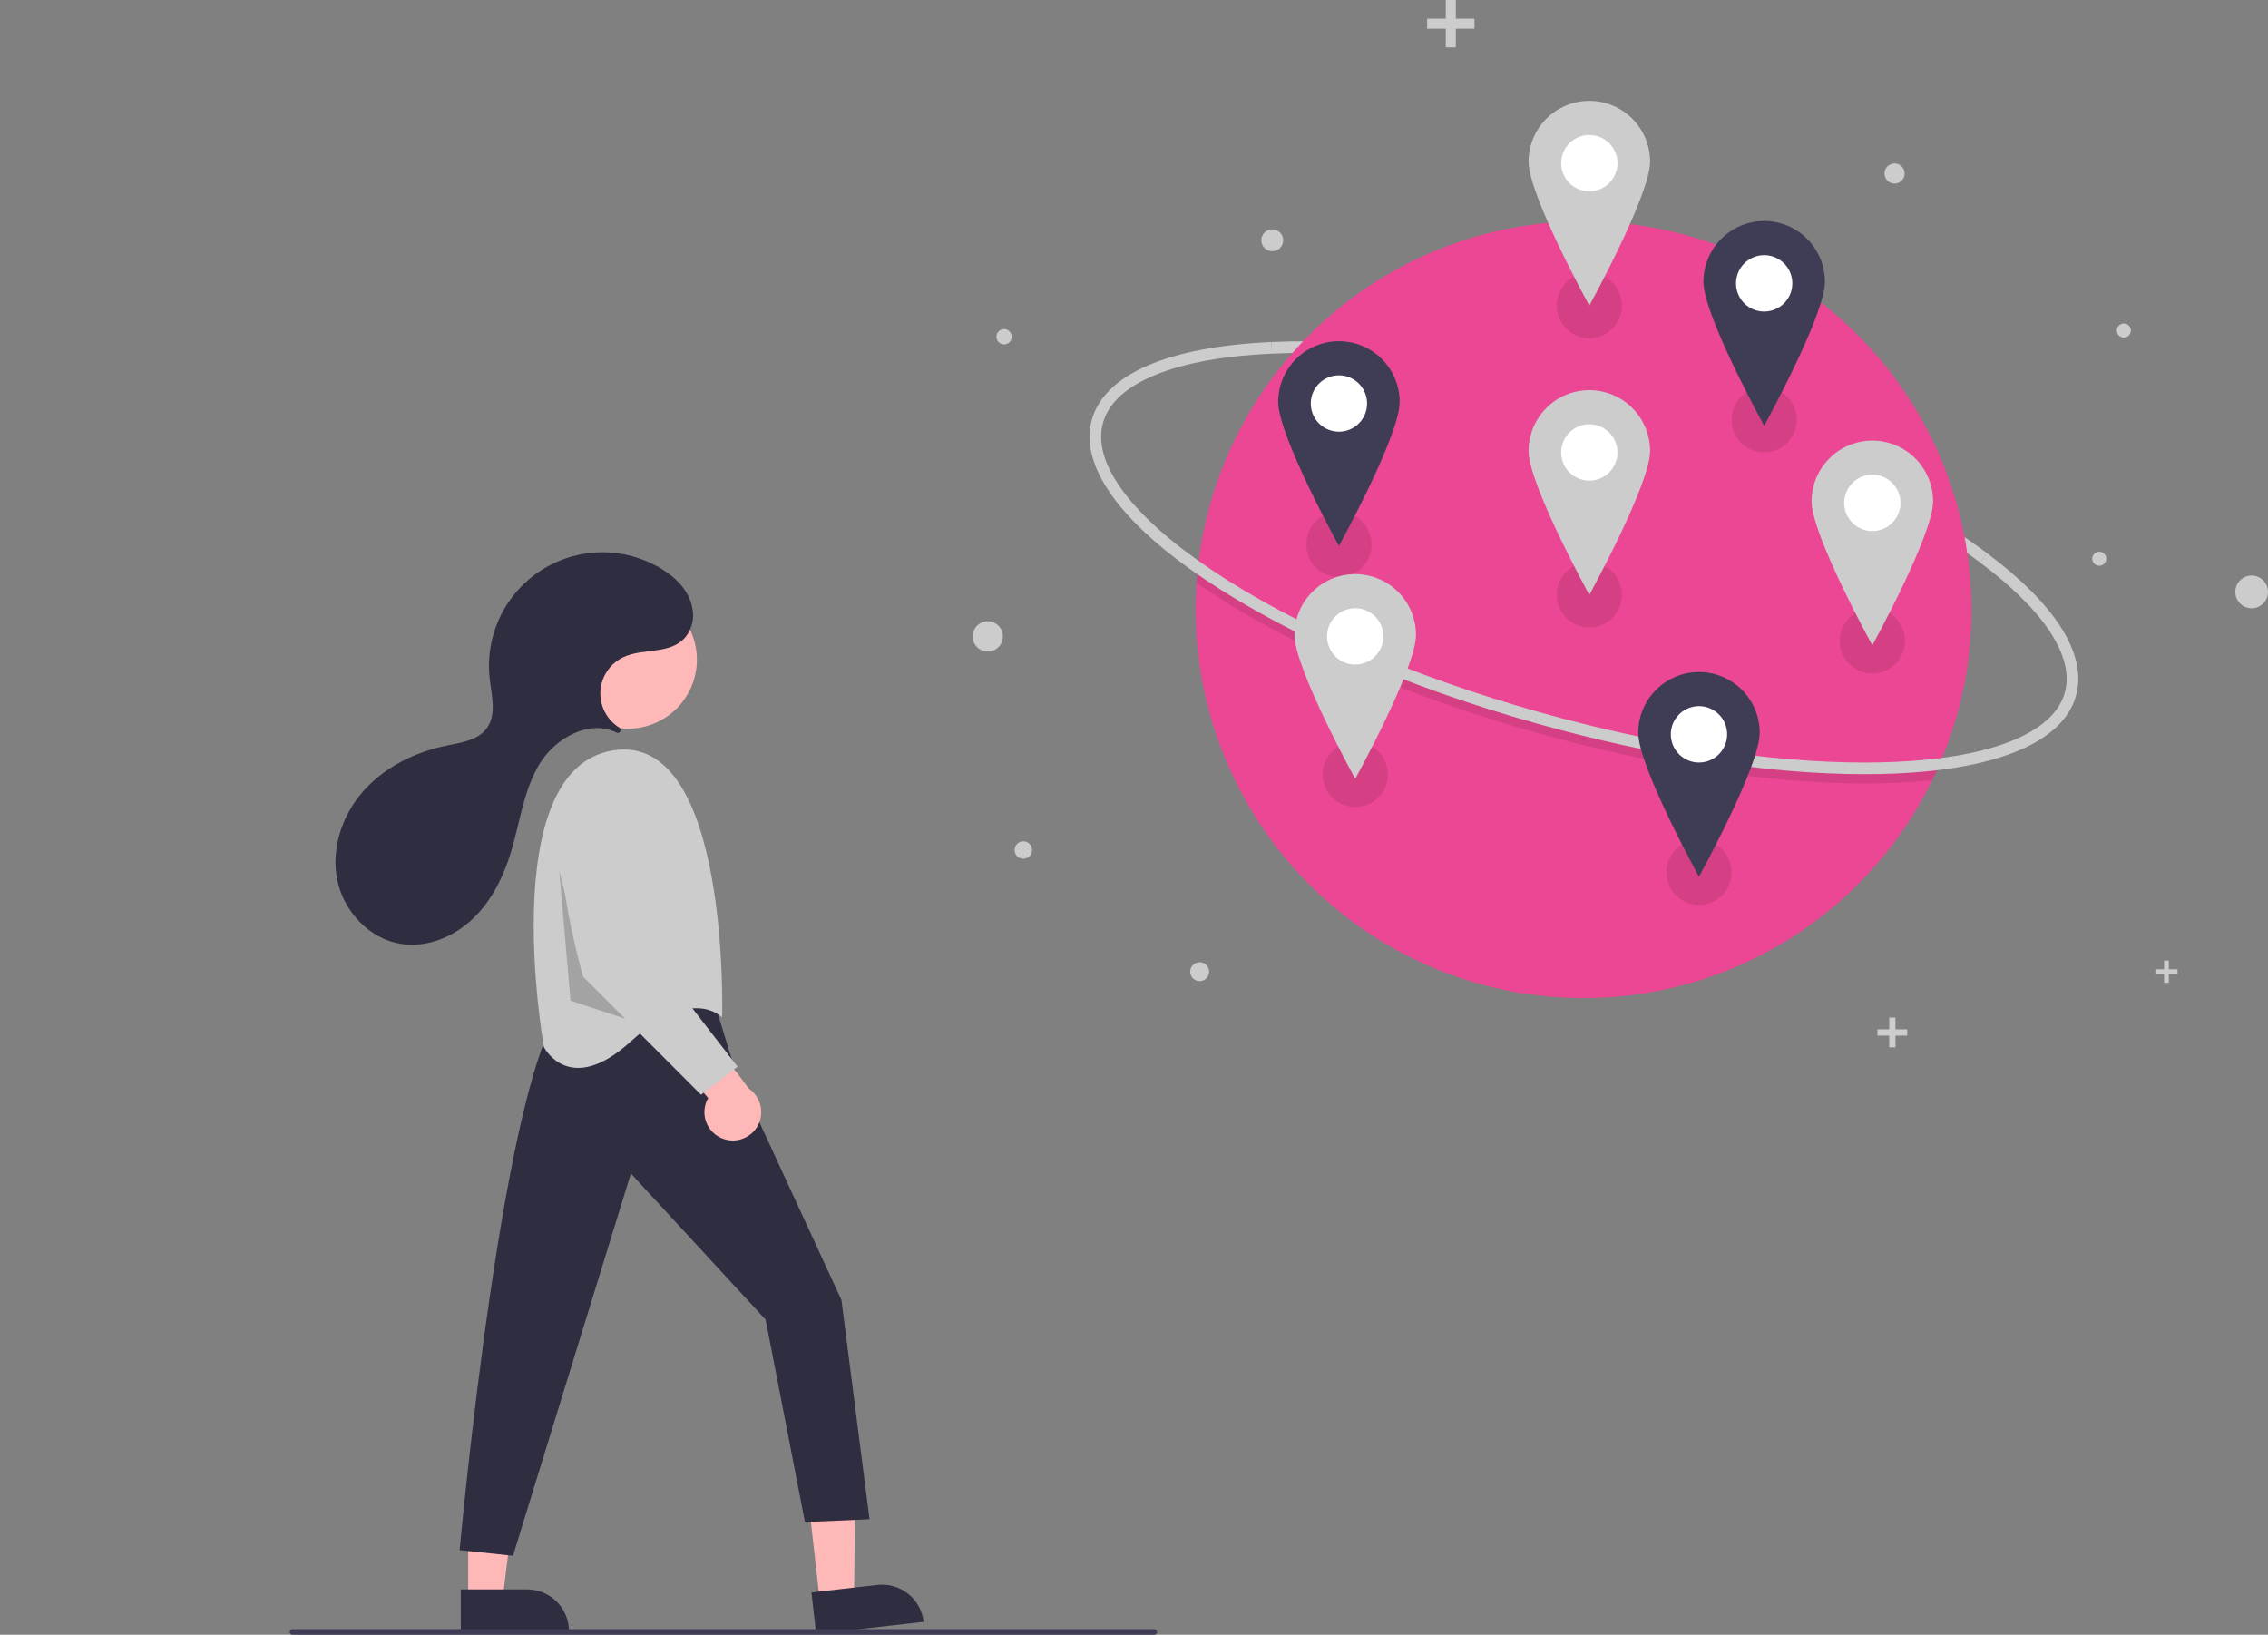 <svg width="290" height="209" viewBox="0 0 290 209" fill="none" xmlns="http://www.w3.org/2000/svg">
<rect x="0" y="0" width="290" height="209" fill="#808080" stroke="none"/>
<g clip-path="url(#clip0)">
<path d="M253.168 71.9C242.672 64.046 226.234 56.617 208.067 51.52C191.526 46.878 175.393 44.637 162.635 45.21L162.569 43.724C175.478 43.146 191.779 45.405 208.468 50.088C226.804 55.233 243.421 62.749 254.057 70.71L253.168 71.9Z" fill="#CCCCCC"/>
<path d="M252.079 77.951C252.088 84.91 250.631 91.793 247.802 98.15C247.566 98.683 247.32 99.21 247.064 99.732C242.143 109.821 233.954 117.943 223.83 122.774C213.706 127.604 202.246 128.858 191.319 126.332C180.392 123.805 170.643 117.646 163.662 108.859C156.68 100.073 152.879 89.178 152.877 77.951C152.877 76.802 152.916 75.661 152.994 74.53C153.031 73.955 153.079 73.383 153.138 72.814C154.454 60.158 160.572 48.491 170.23 40.219C179.889 31.948 192.351 27.703 205.044 28.362C217.738 29.021 229.694 34.533 238.446 43.761C247.198 52.988 252.078 65.226 252.079 77.951Z" fill="#EC4794"/>
<path opacity="0.1" d="M247.802 98.15C247.566 98.682 247.32 99.21 247.064 99.732C245.614 99.89 244.089 100.004 242.487 100.075C241.161 100.135 239.796 100.165 238.401 100.165C226.221 100.165 211.562 97.914 196.587 93.713C179.897 89.029 164.799 82.479 154.071 75.267C153.705 75.022 153.347 74.776 152.994 74.53C153.031 73.954 153.079 73.383 153.138 72.814C153.707 73.22 154.294 73.626 154.898 74.033C165.5 81.159 180.447 87.639 196.988 92.281C211.832 96.447 226.353 98.678 238.394 98.678C239.771 98.678 241.113 98.649 242.42 98.59C244.324 98.504 246.118 98.357 247.802 98.15Z" fill="black"/>
<path d="M238.402 98.976C226.221 98.976 211.562 96.725 196.587 92.523C179.898 87.84 164.799 81.29 154.071 74.078C143.119 66.716 137.983 59.462 139.61 53.651C141.236 47.841 149.39 44.316 162.569 43.724L162.635 45.209C156.481 45.486 151.465 46.401 147.728 47.931C144 49.458 141.749 51.517 141.04 54.053C140.33 56.588 141.183 59.518 143.576 62.762C145.974 66.014 149.784 69.406 154.898 72.844C165.499 79.97 180.447 86.45 196.988 91.092C211.833 95.257 226.352 97.489 238.394 97.489C239.77 97.489 241.112 97.46 242.419 97.401C248.574 97.125 253.589 96.21 257.327 94.68C261.055 93.153 263.306 91.094 264.015 88.558C265.29 84.005 261.438 78.09 253.168 71.9L254.058 70.71C258.313 73.895 261.463 77.034 263.42 80.04C265.519 83.264 266.2 86.265 265.445 88.96C263.819 94.77 255.665 98.295 242.486 98.887C241.16 98.946 239.796 98.976 238.402 98.976Z" fill="#CCCCCC"/>
<path d="M203.79 19.34C204.104 19.34 204.358 19.086 204.358 18.771C204.358 18.457 204.104 18.202 203.79 18.202C203.476 18.202 203.222 18.457 203.222 18.771C203.222 19.086 203.476 19.34 203.79 19.34Z" fill="#F2F2F2"/>
<path d="M128.385 44.031C128.925 44.031 129.363 43.593 129.363 43.052C129.363 42.512 128.925 42.073 128.385 42.073C127.845 42.073 127.407 42.512 127.407 43.052C127.407 43.593 127.845 44.031 128.385 44.031Z" fill="#CCCCCC"/>
<path d="M126.301 83.298C127.368 83.298 128.232 82.433 128.232 81.365C128.232 80.297 127.368 79.431 126.301 79.431C125.234 79.431 124.369 80.297 124.369 81.365C124.369 82.433 125.234 83.298 126.301 83.298Z" fill="#CCCCCC"/>
<path d="M242.25 23.474C242.961 23.474 243.537 22.897 243.537 22.185C243.537 21.474 242.961 20.896 242.25 20.896C241.539 20.896 240.962 21.474 240.962 22.185C240.962 22.897 241.539 23.474 242.25 23.474Z" fill="#CCCCCC"/>
<path d="M287.91 77.767C289.064 77.767 290 76.83 290 75.675C290 74.519 289.064 73.582 287.91 73.582C286.755 73.582 285.819 74.519 285.819 75.675C285.819 76.83 286.755 77.767 287.91 77.767Z" fill="#CCCCCC"/>
<path d="M271.565 43.152C272.061 43.152 272.462 42.75 272.462 42.254C272.462 41.758 272.061 41.356 271.565 41.356C271.07 41.356 270.668 41.758 270.668 42.254C270.668 42.75 271.07 43.152 271.565 43.152Z" fill="#CCCCCC"/>
<path d="M162.677 32.121C163.45 32.121 164.076 31.494 164.076 30.72C164.076 29.947 163.45 29.32 162.677 29.32C161.905 29.32 161.278 29.947 161.278 30.72C161.278 31.494 161.905 32.121 162.677 32.121Z" fill="#CCCCCC"/>
<path d="M268.427 72.33C268.922 72.33 269.323 71.928 269.323 71.432C269.323 70.936 268.922 70.534 268.427 70.534C267.931 70.534 267.53 70.936 267.53 71.432C267.53 71.928 267.931 72.33 268.427 72.33Z" fill="#CCCCCC"/>
<path d="M130.848 109.794C131.465 109.794 131.964 109.294 131.964 108.677C131.964 108.06 131.465 107.559 130.848 107.559C130.232 107.559 129.732 108.06 129.732 108.677C129.732 109.294 130.232 109.794 130.848 109.794Z" fill="#CCCCCC"/>
<path d="M153.394 125.439C154.061 125.439 154.603 124.898 154.603 124.229C154.603 123.561 154.061 123.019 153.394 123.019C152.726 123.019 152.185 123.561 152.185 124.229C152.185 124.898 152.726 125.439 153.394 125.439Z" fill="#CCCCCC"/>
<path d="M188.533 2.388H186.147V0H184.867V2.388H182.481V3.67H184.867V6.058H186.147V3.67H188.533V2.388Z" fill="#CCCCCC"/>
<path d="M243.866 131.6H242.367V130.1H241.564V131.6H240.066V132.404H241.564V133.904H242.367V132.404H243.866V131.6Z" fill="#CCCCCC"/>
<path d="M278.436 123.925H277.317V122.804H276.715V123.925H275.596V124.527H276.715V125.648H277.317V124.527H278.436V123.925Z" fill="#CCCCCC"/>
<path opacity="0.1" d="M203.221 43.242C205.523 43.242 207.389 41.374 207.389 39.069C207.389 36.765 205.523 34.897 203.221 34.897C200.919 34.897 199.053 36.765 199.053 39.069C199.053 41.374 200.919 43.242 203.221 43.242Z" fill="black"/>
<path opacity="0.1" d="M171.203 73.778C173.505 73.778 175.371 71.91 175.371 69.605C175.371 67.301 173.505 65.433 171.203 65.433C168.901 65.433 167.035 67.301 167.035 69.605C167.035 71.91 168.901 73.778 171.203 73.778Z" fill="black"/>
<path opacity="0.1" d="M217.241 115.694C219.543 115.694 221.409 113.826 221.409 111.522C221.409 109.217 219.543 107.349 217.241 107.349C214.939 107.349 213.073 109.217 213.073 111.522C213.073 113.826 214.939 115.694 217.241 115.694Z" fill="black"/>
<path opacity="0.1" d="M203.221 80.227C205.523 80.227 207.389 78.359 207.389 76.054C207.389 73.75 205.523 71.881 203.221 71.881C200.919 71.881 199.053 73.75 199.053 76.054C199.053 78.359 200.919 80.227 203.221 80.227Z" fill="black"/>
<path opacity="0.1" d="M173.287 103.176C175.589 103.176 177.455 101.308 177.455 99.004C177.455 96.699 175.589 94.831 173.287 94.831C170.985 94.831 169.119 96.699 169.119 99.004C169.119 101.308 170.985 103.176 173.287 103.176Z" fill="black"/>
<path opacity="0.1" d="M225.578 57.846C227.88 57.846 229.746 55.978 229.746 53.673C229.746 51.369 227.88 49.501 225.578 49.501C223.276 49.501 221.41 51.369 221.41 53.673C221.41 55.978 223.276 57.846 225.578 57.846Z" fill="black"/>
<path opacity="0.1" d="M239.408 86.106C241.71 86.106 243.576 84.238 243.576 81.934C243.576 79.629 241.71 77.761 239.408 77.761C237.106 77.761 235.24 79.629 235.24 81.934C235.24 84.238 237.106 86.106 239.408 86.106Z" fill="black"/>
<path d="M203.221 63.346C206.256 63.346 208.716 60.884 208.716 57.846C208.716 54.808 206.256 52.346 203.221 52.346C200.187 52.346 197.727 54.808 197.727 57.846C197.727 60.884 200.187 63.346 203.221 63.346Z" fill="white"/>
<path d="M203.221 49.88C201.161 49.88 199.185 50.699 197.729 52.158C196.272 53.616 195.454 55.594 195.454 57.656C195.454 61.951 203.221 76.054 203.221 76.054C203.221 76.054 210.989 61.951 210.989 57.656C210.989 55.594 210.171 53.616 208.714 52.158C207.257 50.699 205.282 49.88 203.221 49.88ZM203.221 61.45C202.509 61.45 201.814 61.238 201.222 60.842C200.63 60.446 200.168 59.884 199.896 59.225C199.623 58.567 199.552 57.842 199.691 57.143C199.83 56.444 200.173 55.802 200.676 55.298C201.179 54.794 201.821 54.451 202.519 54.312C203.217 54.173 203.941 54.244 204.599 54.517C205.257 54.789 205.819 55.251 206.215 55.844C206.61 56.437 206.821 57.133 206.821 57.846C206.821 58.319 206.728 58.788 206.547 59.225C206.366 59.662 206.101 60.06 205.767 60.394C205.433 60.729 205.036 60.994 204.599 61.175C204.162 61.356 203.694 61.45 203.221 61.45Z" fill="#CCCCCC"/>
<path d="M173.287 86.865C176.321 86.865 178.781 84.402 178.781 81.365C178.781 78.327 176.321 75.864 173.287 75.864C170.252 75.864 167.792 78.327 167.792 81.365C167.792 84.402 170.252 86.865 173.287 86.865Z" fill="white"/>
<path d="M173.287 73.399C171.227 73.399 169.251 74.218 167.794 75.676C166.337 77.135 165.519 79.113 165.519 81.175C165.519 85.47 173.287 99.573 173.287 99.573C173.287 99.573 181.055 85.47 181.055 81.175C181.055 80.154 180.854 79.143 180.463 78.199C180.073 77.256 179.501 76.398 178.78 75.676C178.058 74.954 177.202 74.382 176.26 73.991C175.317 73.6 174.307 73.399 173.287 73.399ZM173.287 84.968C172.575 84.968 171.879 84.757 171.287 84.361C170.695 83.965 170.234 83.402 169.961 82.744C169.689 82.085 169.617 81.361 169.756 80.662C169.895 79.963 170.238 79.32 170.741 78.817C171.245 78.312 171.886 77.969 172.585 77.83C173.283 77.691 174.007 77.763 174.664 78.035C175.322 78.308 175.884 78.77 176.28 79.363C176.676 79.955 176.887 80.652 176.887 81.365C176.887 81.838 176.794 82.307 176.613 82.744C176.432 83.181 176.167 83.578 175.832 83.913C175.498 84.248 175.101 84.513 174.664 84.694C174.228 84.875 173.76 84.968 173.287 84.968Z" fill="#CCCCCC"/>
<path d="M239.408 69.795C242.443 69.795 244.903 67.333 244.903 64.295C244.903 61.257 242.443 58.794 239.408 58.794C236.374 58.794 233.914 61.257 233.914 64.295C233.914 67.333 236.374 69.795 239.408 69.795Z" fill="white"/>
<path d="M239.408 56.329C238.388 56.329 237.378 56.53 236.435 56.921C235.493 57.312 234.637 57.884 233.915 58.606C233.194 59.328 232.622 60.186 232.231 61.129C231.841 62.073 231.64 63.084 231.64 64.105C231.64 68.4 239.408 82.503 239.408 82.503C239.408 82.503 247.176 68.4 247.176 64.105C247.176 63.084 246.975 62.073 246.585 61.129C246.194 60.186 245.622 59.328 244.901 58.606C244.179 57.884 243.323 57.312 242.381 56.921C241.438 56.53 240.428 56.329 239.408 56.329ZM239.408 67.898C238.696 67.898 238 67.687 237.408 67.291C236.816 66.895 236.355 66.332 236.082 65.674C235.81 65.015 235.739 64.291 235.877 63.592C236.016 62.893 236.359 62.251 236.863 61.747C237.366 61.243 238.007 60.899 238.706 60.76C239.404 60.621 240.128 60.693 240.786 60.965C241.443 61.238 242.006 61.7 242.401 62.293C242.797 62.885 243.008 63.582 243.008 64.295C243.008 64.768 242.915 65.237 242.734 65.674C242.553 66.111 242.288 66.508 241.953 66.843C241.619 67.178 241.222 67.443 240.786 67.624C240.349 67.805 239.881 67.898 239.408 67.898Z" fill="#CCCCCC"/>
<path d="M203.221 26.361C206.256 26.361 208.716 23.899 208.716 20.861C208.716 17.823 206.256 15.361 203.221 15.361C200.187 15.361 197.727 17.823 197.727 20.861C197.727 23.899 200.187 26.361 203.221 26.361Z" fill="white"/>
<path d="M203.221 12.895C201.161 12.895 199.185 13.715 197.729 15.173C196.272 16.631 195.454 18.609 195.454 20.672C195.454 24.966 203.221 39.069 203.221 39.069C203.221 39.069 210.989 24.966 210.989 20.672C210.989 18.609 210.171 16.631 208.714 15.173C207.257 13.714 205.282 12.895 203.221 12.895ZM203.221 24.465C202.509 24.465 201.814 24.253 201.222 23.858C200.63 23.462 200.168 22.899 199.896 22.24C199.623 21.582 199.552 20.857 199.691 20.158C199.83 19.459 200.173 18.817 200.676 18.313C201.179 17.809 201.821 17.466 202.519 17.327C203.217 17.188 203.941 17.259 204.599 17.532C205.257 17.805 205.819 18.267 206.215 18.859C206.61 19.452 206.821 20.148 206.821 20.861C206.821 21.334 206.728 21.803 206.547 22.24C206.366 22.677 206.101 23.075 205.767 23.409C205.433 23.744 205.036 24.009 204.599 24.191C204.162 24.372 203.694 24.465 203.221 24.465Z" fill="#CCCCCC"/>
<path d="M217.241 99.383C220.276 99.383 222.736 96.92 222.736 93.883C222.736 90.845 220.276 88.382 217.241 88.382C214.207 88.382 211.747 90.845 211.747 93.883C211.747 96.92 214.207 99.383 217.241 99.383Z" fill="white"/>
<path d="M217.241 85.917C215.181 85.917 213.206 86.736 211.749 88.194C210.292 89.653 209.474 91.631 209.474 93.693C209.474 97.988 217.241 112.091 217.241 112.091C217.241 112.091 225.009 97.988 225.009 93.693C225.009 92.672 224.808 91.661 224.418 90.717C224.028 89.774 223.455 88.916 222.734 88.194C222.013 87.472 221.156 86.9 220.214 86.509C219.272 86.118 218.262 85.917 217.241 85.917ZM217.241 97.486C216.529 97.486 215.834 97.275 215.242 96.879C214.65 96.483 214.188 95.92 213.916 95.262C213.643 94.603 213.572 93.879 213.711 93.18C213.85 92.481 214.193 91.838 214.696 91.335C215.199 90.831 215.841 90.487 216.539 90.348C217.237 90.209 217.961 90.281 218.619 90.553C219.277 90.826 219.839 91.288 220.235 91.881C220.63 92.473 220.841 93.17 220.841 93.883C220.841 94.356 220.748 94.825 220.567 95.262C220.386 95.699 220.121 96.096 219.787 96.431C219.453 96.766 219.056 97.031 218.619 97.212C218.182 97.393 217.714 97.486 217.241 97.486Z" fill="#3F3D56"/>
<path d="M171.203 57.087C174.237 57.087 176.697 54.625 176.697 51.587C176.697 48.549 174.237 46.087 171.203 46.087C168.168 46.087 165.708 48.549 165.708 51.587C165.708 54.625 168.168 57.087 171.203 57.087Z" fill="white"/>
<path d="M171.203 43.621C169.143 43.621 167.167 44.441 165.71 45.899C164.253 47.357 163.435 49.335 163.435 51.398C163.435 55.692 171.203 69.795 171.203 69.795C171.203 69.795 178.971 55.692 178.971 51.398C178.971 49.335 178.152 47.357 176.696 45.899C175.239 44.441 173.263 43.621 171.203 43.621ZM171.203 55.191C170.491 55.191 169.795 54.98 169.203 54.584C168.611 54.188 168.15 53.625 167.877 52.966C167.605 52.308 167.533 51.583 167.672 50.884C167.811 50.185 168.154 49.543 168.657 49.039C169.161 48.535 169.802 48.192 170.501 48.053C171.199 47.914 171.923 47.985 172.58 48.258C173.238 48.531 173.8 48.992 174.196 49.585C174.592 50.178 174.803 50.874 174.803 51.587C174.803 52.06 174.71 52.529 174.529 52.966C174.348 53.404 174.083 53.801 173.748 54.135C173.414 54.47 173.017 54.735 172.58 54.916C172.144 55.098 171.676 55.191 171.203 55.191Z" fill="#3F3D56"/>
<path d="M225.578 41.724C228.612 41.724 231.072 39.262 231.072 36.224C231.072 33.187 228.612 30.724 225.578 30.724C222.543 30.724 220.083 33.187 220.083 36.224C220.083 39.262 222.543 41.724 225.578 41.724Z" fill="white"/>
<path d="M225.578 28.258C223.518 28.258 221.542 29.078 220.085 30.536C218.628 31.994 217.81 33.972 217.81 36.035C217.81 40.329 225.578 54.432 225.578 54.432C225.578 54.432 233.346 40.329 233.346 36.035C233.346 33.972 232.527 31.994 231.071 30.536C229.614 29.078 227.638 28.258 225.578 28.258ZM225.578 39.828C224.866 39.828 224.17 39.617 223.578 39.221C222.986 38.825 222.525 38.262 222.252 37.603C221.98 36.945 221.908 36.22 222.047 35.521C222.186 34.822 222.529 34.18 223.032 33.676C223.536 33.172 224.177 32.829 224.876 32.69C225.574 32.551 226.298 32.622 226.955 32.895C227.613 33.168 228.175 33.63 228.571 34.222C228.967 34.815 229.178 35.511 229.178 36.224C229.178 37.18 228.798 38.097 228.123 38.772C227.448 39.448 226.533 39.828 225.578 39.828V39.828Z" fill="#3F3D56"/>
<path d="M104.834 204.736L109.207 204.239L109.374 187.117L102.92 187.85L104.834 204.736Z" fill="#FFB8B8"/>
<path d="M118.102 207.346L104.358 208.907L103.756 203.591L112.189 202.633C113.597 202.473 115.011 202.88 116.12 203.763C117.229 204.647 117.942 205.936 118.102 207.346Z" fill="#2F2E41"/>
<path d="M59.862 204.462L64.263 204.462L66.357 187.468L59.861 187.468L59.862 204.462Z" fill="#FFB8B8"/>
<path d="M72.751 208.552L58.919 208.553L58.919 203.203L67.407 203.203C68.824 203.203 70.183 203.766 71.186 204.77C72.188 205.773 72.751 207.134 72.751 208.552Z" fill="#2F2E41"/>
<path d="M91.438 128.468L93.951 136.65L107.592 166.201L111.182 194.232L102.925 194.591L97.9 168.717L80.669 150.03L65.592 198.903L58.772 198.185C58.772 198.185 64.515 134.936 72.412 128.468C72.412 128.468 85.335 122.359 91.438 128.468Z" fill="#2F2E41"/>
<path d="M80.291 93.162C85.161 93.162 89.108 89.21 89.108 84.335C89.108 79.461 85.161 75.509 80.291 75.509C75.422 75.509 71.475 79.461 71.475 84.335C71.475 89.21 75.422 93.162 80.291 93.162Z" fill="#FFB8B8"/>
<path d="M92.335 130.085C92.335 130.085 93.412 93.43 78.335 95.945C63.259 98.461 69.541 133.858 69.541 133.858C69.541 133.858 72.771 140.327 80.669 133.14C88.566 125.952 92.335 130.085 92.335 130.085Z" fill="#CCCCCC"/>
<path opacity="0.2" d="M71.515 111.398L75.063 125.012L80.468 130.423L72.951 127.929L71.515 111.398Z" fill="black"/>
<path d="M92.447 145.587C91.951 145.407 91.5 145.121 91.127 144.747C90.753 144.374 90.466 143.923 90.286 143.427C90.105 142.93 90.035 142.4 90.082 141.874C90.128 141.348 90.288 140.838 90.553 140.381L82.168 130.662L88.778 129.801L95.727 139.162C96.465 139.657 96.996 140.406 97.219 141.267C97.442 142.128 97.342 143.041 96.938 143.833C96.534 144.625 95.853 145.241 95.025 145.564C94.198 145.888 93.28 145.896 92.447 145.587Z" fill="#FFB8B8"/>
<path d="M82.238 103.411L83.182 121.999L94.31 136.374L89.643 139.968L74.567 124.874C74.567 124.874 69.182 106.547 73.131 101.156C74.611 99.135 76.244 98.579 77.705 98.674C78.908 98.774 80.033 99.311 80.868 100.184C81.702 101.056 82.19 102.204 82.238 103.411Z" fill="#CCCCCC"/>
<path d="M79.243 93.61C79.285 93.572 79.318 93.525 79.338 93.472C79.359 93.419 79.367 93.363 79.362 93.306C79.357 93.25 79.339 93.195 79.31 93.147C79.28 93.099 79.24 93.058 79.191 93.029C78.409 92.543 77.771 91.856 77.345 91.038C76.919 90.221 76.721 89.304 76.771 88.383C76.822 87.463 77.119 86.573 77.632 85.807C78.145 85.041 78.854 84.428 79.685 84.031C82.278 82.794 85.79 83.756 87.706 81.379C88.096 80.87 88.372 80.283 88.514 79.658C88.657 79.033 88.663 78.385 88.533 77.757C88.12 75.512 86.433 73.844 84.545 72.701C82.225 71.297 79.558 70.572 76.848 70.607C74.137 70.642 71.491 71.437 69.208 72.901C66.925 74.365 65.098 76.439 63.933 78.89C62.767 81.34 62.311 84.068 62.615 86.765C62.859 88.926 63.525 91.35 62.242 93.104C61.112 94.649 58.979 94.938 57.106 95.322C53.088 96.145 49.211 98.044 46.485 101.111C43.758 104.178 42.303 108.481 43.125 112.503C43.947 116.525 47.246 120.06 51.3 120.684C54.599 121.191 58.006 119.789 60.429 117.49C62.852 115.191 64.384 112.087 65.35 108.888C66.496 105.091 66.949 101 69.019 97.617C71.044 94.308 75.41 91.935 78.831 93.659C78.897 93.693 78.971 93.707 79.045 93.698C79.118 93.689 79.187 93.658 79.243 93.61Z" fill="#2F2E41"/>
<path d="M147.602 209H37.397C37.302 209 37.211 208.962 37.143 208.895C37.076 208.827 37.038 208.736 37.038 208.641C37.038 208.545 37.076 208.454 37.143 208.387C37.211 208.319 37.302 208.281 37.397 208.281H147.602C147.697 208.281 147.788 208.319 147.856 208.387C147.923 208.454 147.961 208.545 147.961 208.641C147.961 208.736 147.923 208.827 147.856 208.895C147.788 208.962 147.697 209 147.602 209Z" fill="#3F3D56"/>
</g>
<defs>
<clipPath id="clip0">
<rect width="290" height="209" fill="white"/>
</clipPath>
</defs>
</svg>
